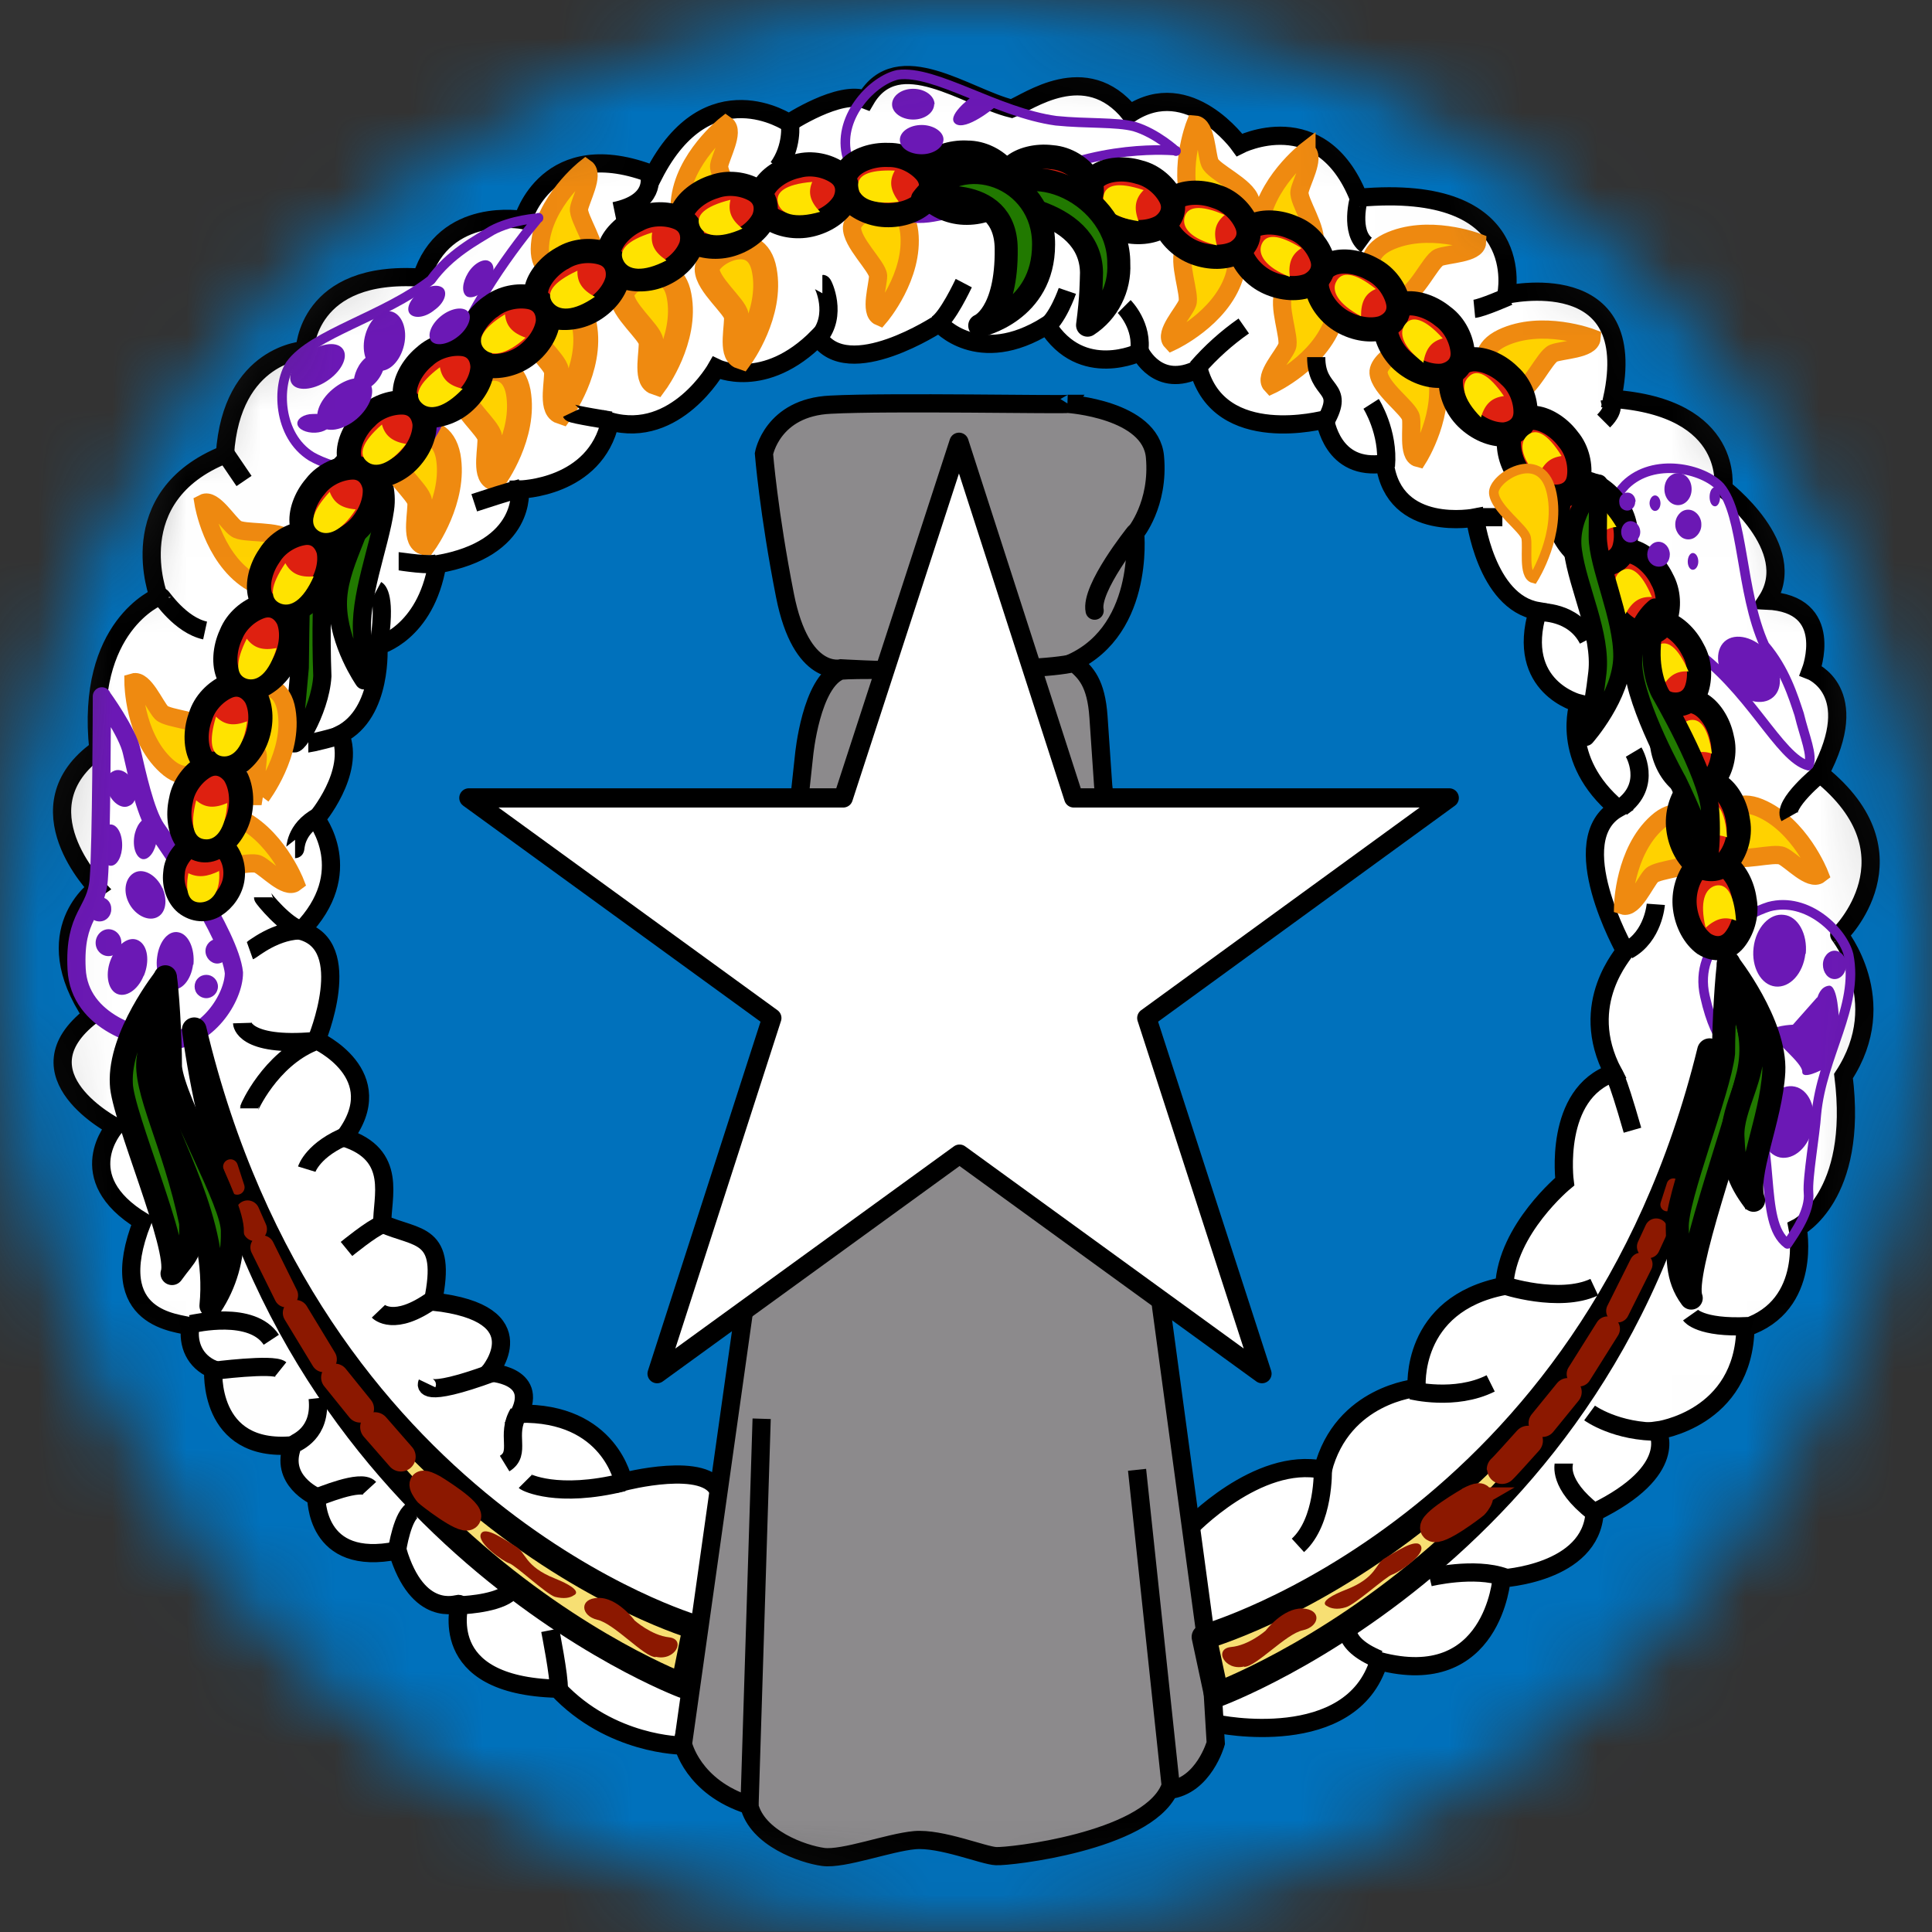 <svg width="26" height="26" viewBox="0 0 26 26" fill="none" xmlns="http://www.w3.org/2000/svg">
<rect x="0" y="0" width="26" height="26" fill="#333333" stroke="none"/>
<mask id="mask0_1_13841" style="mask-type:alpha" maskUnits="userSpaceOnUse" x="0" y="0" width="26" height="26">
<circle cx="13" cy="13" r="13" fill="#634848"/>
</mask>
<g mask="url(#mask0_1_13841)">
<g clip-path="url(#clip0_1_13841)">
<path fill-rule="evenodd" clip-rule="evenodd" d="M-13 0H38.997V25.996H-13V0Z" fill="#0071BC"/>
<path fill-rule="evenodd" clip-rule="evenodd" d="M16.004 20.566C16.004 20.566 16.922 19.596 17.802 19.78C18.064 18.763 19.065 18.679 19.065 18.679C19.065 18.679 18.966 17.552 20.244 17.306C20.281 16.541 21.057 15.902 21.057 15.902C21.057 15.902 20.9 14.717 21.712 14.439C21.214 13.496 21.88 12.815 21.869 12.794C21.859 12.773 21.031 11.3 21.77 10.88C20.983 10.22 21.246 9.465 21.246 9.465C21.246 9.465 20.386 9.251 20.695 8.223C19.993 8.103 19.851 6.965 19.851 6.965C19.851 6.965 18.761 7.18 18.636 6.237C17.917 6.352 17.839 5.645 17.828 5.645C17.823 5.645 16.413 6.027 16.13 4.963C15.585 5.241 15.344 4.738 15.344 4.738C15.344 4.738 14.558 5.126 14.091 4.376C13.159 4.958 12.64 4.35 12.64 4.35C12.64 4.35 11.413 5.162 11.01 4.534C10.286 5.267 9.642 4.953 9.642 4.953C9.642 4.953 9.097 5.917 8.211 5.671C8.012 6.572 6.995 6.588 6.995 6.588C6.995 6.588 7.1 7.385 5.884 7.594C5.727 8.527 5.092 8.69 5.092 8.69C5.092 8.69 5.155 9.596 4.579 9.885C4.788 10.398 4.254 11.022 4.254 11.022C4.254 11.022 4.82 11.74 4.049 12.526C4.794 12.72 4.259 13.999 4.259 13.999C4.259 13.999 5.276 14.46 4.631 15.309C5.365 15.54 5.134 16.127 5.145 16.468C5.617 16.677 6.025 16.572 5.826 17.516C7.262 17.673 6.581 18.47 6.581 18.47C6.581 18.47 7.252 18.496 6.99 19.025C8.211 18.999 8.389 19.942 8.389 19.942C8.389 19.942 9.526 19.644 9.678 20.084C9.825 20.524 9.18 23.491 9.18 23.491C9.18 23.491 8.221 23.491 7.503 22.726C5.831 22.684 6.204 21.583 6.177 21.583C6.151 21.583 5.622 21.782 5.349 20.865C4.228 21.096 4.264 20.152 4.254 20.142C4.243 20.136 3.751 19.916 3.939 19.45C2.786 19.555 2.87 18.428 2.87 18.428C2.619 18.323 2.524 18.087 2.561 17.851C2.414 17.799 1.387 17.783 1.916 16.436C0.941 15.844 1.549 15.162 1.549 15.162C1.549 15.162 0.197 14.466 1.235 13.664C0.47 12.526 1.308 11.95 1.308 11.95C1.308 11.95 0.234 10.86 1.324 10.084C1.146 8.422 2.136 8.029 2.136 8.029C2.136 8.029 1.612 6.682 3.027 6.116C3.116 4.754 4.102 4.712 4.102 4.712C4.102 4.712 4.128 3.627 5.674 3.737C5.978 2.767 7.037 2.961 7.037 2.961C7.037 2.961 7.362 1.787 8.798 2.353C9.532 0.922 10.617 1.656 10.617 1.656C10.617 1.656 11.303 1.205 11.649 1.342C12.084 0.597 13.012 1.315 13.614 1.462C13.835 1.378 14.61 0.791 15.208 1.53C16.004 1.006 16.68 1.95 16.68 1.95C16.68 1.95 17.776 1.389 18.284 2.662C20.606 2.453 20.271 3.967 20.271 3.967C20.271 3.967 22.095 3.548 21.696 5.367C23.358 5.482 23.19 6.572 23.19 6.572C23.19 6.572 24.238 7.369 23.777 8.082C24.71 8.124 24.369 9.025 24.369 9.025C24.369 9.025 25.082 9.298 24.49 10.409C25.858 11.504 24.752 12.584 24.752 12.579C24.736 12.568 25.48 13.459 24.809 14.481C25.014 16.106 24.191 16.52 24.191 16.52C24.191 16.52 24.401 17.568 23.489 17.867C23.468 19.099 22.304 19.251 22.304 19.251C22.304 19.251 22.619 19.785 21.46 20.351C21.413 21.179 20.208 21.242 20.208 21.242C20.208 21.242 20.093 22.762 18.557 22.353C18.19 23.569 16.392 23.208 16.356 23.192C16.319 23.176 16.01 20.582 16.01 20.571L16.004 20.566Z" fill="white" stroke="black" stroke-width="0.245"/>
<path fill-rule="evenodd" clip-rule="evenodd" d="M4.867 6.017C4.867 6.017 5.255 6.352 5.181 6.855C5.108 7.359 4.82 8.056 4.878 8.575C4.914 8.784 4.898 9.156 4.898 9.156C4.898 9.156 4.553 8.664 4.547 8.134C4.542 7.605 4.925 7.102 4.925 6.709C4.925 6.316 4.857 6.012 4.867 6.017V6.017ZM4.673 6.169C4.673 6.169 4.17 6.651 4.107 7.118C4.055 7.359 4.039 8.48 4.034 8.983L3.945 9.958C3.929 10.178 4.311 9.581 4.338 9.099C4.317 8.527 4.329 7.955 4.374 7.385C4.422 7.175 4.411 6.95 4.479 6.745L4.673 6.169V6.169Z" fill="#217900" stroke="black" stroke-width="0.245" stroke-linejoin="round"/>
<path fill-rule="evenodd" clip-rule="evenodd" d="M15.769 4.597C15.769 4.597 16.424 4.293 16.607 3.732C16.791 3.171 16.041 3.166 15.941 3.344C15.842 3.522 16.025 3.968 15.978 4.083C15.931 4.204 15.664 4.487 15.769 4.597Z" fill="#FFD200" stroke="#EF8A10" stroke-width="0.245"/>
<path fill-rule="evenodd" clip-rule="evenodd" d="M9.972 4.801C9.972 4.801 10.396 4.219 10.286 3.638C10.181 3.056 9.516 3.417 9.516 3.622C9.516 3.826 9.893 4.125 9.909 4.251C9.925 4.377 9.83 4.754 9.972 4.801ZM8.824 5.147C8.824 5.147 9.249 4.565 9.139 3.983C9.034 3.402 8.368 3.763 8.368 3.968C8.368 4.172 8.745 4.471 8.761 4.597C8.777 4.722 8.683 5.1 8.824 5.147ZM7.55 5.54C7.55 5.54 7.975 4.958 7.865 4.377C7.76 3.795 7.095 4.156 7.095 4.361C7.095 4.565 7.472 4.864 7.488 4.99C7.503 5.116 7.409 5.493 7.55 5.54ZM6.659 6.431C6.659 6.431 7.079 5.855 6.974 5.273C6.859 4.691 6.198 5.053 6.198 5.257C6.198 5.461 6.576 5.76 6.591 5.886C6.607 6.012 6.513 6.389 6.654 6.436L6.659 6.431ZM5.716 7.301C5.716 7.301 6.135 6.719 6.031 6.138C5.915 5.556 5.255 5.917 5.255 6.122C5.255 6.326 5.632 6.625 5.648 6.751C5.664 6.877 5.569 7.254 5.711 7.301H5.716Z" fill="#FFD200" stroke="#EF8A10" stroke-width="0.335"/>
<path fill-rule="evenodd" clip-rule="evenodd" d="M7.881 2.264C7.881 2.264 7.315 2.71 7.267 3.297C7.215 3.889 7.949 3.716 8.001 3.522C8.054 3.323 7.776 2.935 7.792 2.809C7.813 2.684 8.001 2.348 7.881 2.264ZM9.767 1.682C9.767 1.682 9.201 2.128 9.149 2.715C9.097 3.307 9.83 3.134 9.888 2.94C9.94 2.741 9.663 2.353 9.678 2.228C9.699 2.102 9.888 1.766 9.767 1.682V1.682ZM2.739 6.772C2.739 6.772 2.854 7.484 3.347 7.809C3.84 8.134 4.044 7.416 3.897 7.27C3.751 7.123 3.274 7.191 3.174 7.112C3.069 7.039 2.87 6.703 2.739 6.772ZM1.796 9.183C1.796 9.183 1.801 9.906 2.236 10.304C2.671 10.708 2.985 10.026 2.865 9.859C2.744 9.691 2.262 9.68 2.173 9.591C2.084 9.497 1.937 9.141 1.796 9.183ZM3.971 11.877C3.971 11.877 3.709 11.206 3.164 10.986C2.619 10.76 2.561 11.51 2.734 11.614C2.902 11.73 3.363 11.578 3.473 11.63C3.588 11.683 3.85 11.971 3.971 11.877V11.877ZM3.515 10.713C3.515 10.713 3.955 10.136 3.855 9.56C3.756 8.973 3.09 9.324 3.085 9.528C3.085 9.733 3.452 10.037 3.468 10.163C3.478 10.288 3.379 10.666 3.52 10.713H3.515ZM17.11 5.178C17.11 5.178 17.76 4.874 17.949 4.314C18.138 3.753 17.383 3.747 17.283 3.926C17.184 4.104 17.367 4.549 17.32 4.665C17.273 4.785 17.006 5.068 17.11 5.178V5.178ZM19.086 6.164C19.086 6.164 19.469 5.556 19.322 4.979C19.175 4.408 18.536 4.811 18.552 5.016C18.567 5.225 18.96 5.493 18.987 5.619C19.013 5.744 18.939 6.127 19.086 6.164V6.164ZM24.485 11.766C24.485 11.766 24.223 11.096 23.677 10.87C23.127 10.645 23.075 11.394 23.242 11.51C23.415 11.614 23.871 11.462 23.987 11.52C24.102 11.572 24.364 11.861 24.485 11.766V11.766ZM21.843 12.186C21.843 12.186 21.859 11.462 22.299 11.069C22.739 10.671 23.043 11.358 22.923 11.52C22.797 11.683 22.315 11.693 22.226 11.782C22.137 11.877 21.985 12.233 21.843 12.186V12.186ZM21.419 4.549C21.419 4.549 20.748 4.293 20.213 4.549C19.678 4.806 20.203 5.357 20.402 5.299C20.601 5.246 20.784 4.806 20.905 4.754C21.02 4.707 21.408 4.701 21.419 4.549V4.549ZM19.878 3.26C19.878 3.26 19.207 3.003 18.672 3.26C18.143 3.522 18.662 4.067 18.861 4.01C19.06 3.957 19.249 3.517 19.364 3.464C19.479 3.417 19.872 3.412 19.878 3.26ZM17.582 2.028C17.582 2.028 17.011 2.469 16.953 3.061C16.901 3.648 17.634 3.485 17.687 3.292C17.744 3.092 17.467 2.705 17.488 2.579C17.509 2.453 17.703 2.118 17.582 2.034V2.028ZM16.083 1.677C16.083 1.677 15.821 2.348 16.078 2.883C16.335 3.417 16.88 2.893 16.827 2.699C16.775 2.505 16.329 2.311 16.282 2.191C16.235 2.076 16.23 1.688 16.083 1.677V1.677ZM11.838 4.261C11.838 4.261 12.304 3.716 12.236 3.124C12.168 2.537 11.481 2.851 11.466 3.056C11.455 3.26 11.806 3.58 11.817 3.711C11.817 3.837 11.701 4.203 11.838 4.261Z" fill="#FFD200" stroke="#EF8A10" stroke-width="0.245"/>
<path fill-rule="evenodd" clip-rule="evenodd" d="M14.369 5.435C14.369 5.435 15.486 5.508 15.543 6.148C15.601 6.787 15.276 7.175 15.276 7.175C15.276 7.175 15.417 8.559 14.322 8.962C13.153 9.104 11.319 8.994 11.319 8.994C11.319 8.994 10.784 9.13 10.564 8.014C10.344 6.897 10.281 6.106 10.281 6.106C10.281 6.106 10.391 5.482 11.177 5.446C11.963 5.404 14.364 5.451 14.374 5.435H14.369Z" fill="#8C8A8C" stroke="black" stroke-width="0.245"/>
<path d="M15.271 7.17C15.271 7.17 14.668 7.919 14.731 8.218" stroke="black" stroke-width="0.245" stroke-linecap="round"/>
<path fill-rule="evenodd" clip-rule="evenodd" d="M14.463 8.926C14.61 9.051 14.752 9.188 14.783 9.649L14.846 10.571L15.627 17.595L16.314 22.673L16.361 23.459C16.361 23.459 16.198 24.036 15.732 24.088C15.402 24.785 13.583 24.99 13.405 24.979C13.242 24.974 12.661 24.733 12.309 24.764C11.958 24.796 11.35 25.026 11.078 24.99C10.805 24.953 10.187 24.738 10.082 24.293C9.317 24.052 9.191 23.47 9.191 23.47L10.019 17.595L10.821 10.163C10.821 10.163 10.915 9.172 11.314 9.025C11.728 8.989 13.866 9.067 14.463 8.92V8.926Z" fill="#8C8A8C" stroke="black" stroke-width="0.245"/>
<path d="M10.25 19.093L10.087 24.288M15.302 19.78L15.758 24.062" stroke="black" stroke-width="0.245"/>
<path d="M1.953 16.389L1.932 16.452M23.536 16.206L23.552 16.258" stroke="black" stroke-width="0.129"/>
<path d="M1.371 9.376C1.371 9.376 1.717 9.848 1.775 10.121C1.838 10.393 1.953 10.928 2.1 11.148C2.252 11.363 3.096 12.584 3.148 13.092C3.148 13.422 2.792 13.994 2.257 14.004C1.927 13.994 1.067 13.774 1.031 13.04C0.994 12.306 1.293 12.285 1.329 11.834C1.366 11.389 1.371 9.387 1.371 9.371V9.376Z" stroke="#6B18B5" stroke-width="0.245" stroke-linejoin="round"/>
<path d="M7.247 2.935C7.247 2.935 6.89 2.956 6.618 3.103C6.408 3.234 6.052 3.417 5.8 3.768C5.166 4.261 4.207 4.492 3.908 4.906C3.724 5.183 3.735 5.86 4.191 6.143C4.479 6.31 5.328 6.567 5.737 5.959C6.156 5.346 5.905 5.173 6.104 4.775C6.445 3.857 7.241 2.94 7.247 2.93V2.935ZM15.826 2.034C15.826 2.034 15.564 1.792 15.265 1.703C15.024 1.64 14.626 1.667 14.212 1.625C13.41 1.515 12.587 0.938 12.084 1.006C11.759 1.074 11.282 1.551 11.392 2.07C11.471 2.395 11.832 3.05 12.561 2.919C13.284 2.794 13.279 2.631 13.709 2.5C14.752 1.913 15.816 2.028 15.826 2.028V2.034ZM24.338 10.304C24.401 10.168 24.285 9.916 24.212 9.612C24.133 9.376 24.023 9.01 23.746 8.685C23.415 7.951 23.473 6.939 23.148 6.551C22.918 6.305 22.257 6.153 21.875 6.525C21.644 6.766 21.193 7.526 21.686 8.077C22.178 8.622 22.393 8.417 22.734 8.706C23.546 9.251 23.939 10.204 24.338 10.304V10.304ZM24.055 16.74C24.16 16.583 24.364 16.295 24.338 16.048C24.322 15.849 24.427 15.262 24.443 15C24.516 14.204 25.019 13.548 24.878 12.851C24.799 12.532 24.322 12.065 23.808 12.201C23.489 12.301 22.781 12.689 22.944 13.407C23.106 14.13 23.337 14.114 23.494 14.539C23.934 15.409 23.651 16.441 24.055 16.74Z" stroke="#6B18B5" stroke-width="0.129" stroke-linejoin="round"/>
<path d="M18.148 21.845C18.148 21.845 18.012 22.107 18.557 22.332M19.238 21.227C19.238 21.227 19.841 21.08 20.25 21.227M21.046 19.696C21.046 19.707 20.962 19.969 21.445 20.346M21.392 19.015C21.392 19.015 21.749 19.277 22.346 19.267M17.802 19.78C17.802 19.78 17.823 20.472 17.467 20.797M18.997 18.711C18.997 18.711 19.579 18.858 20.061 18.617M22.75 17.699C22.75 17.699 22.876 17.878 23.526 17.846M20.224 17.291C20.239 17.301 20.983 17.542 21.455 17.322M21.707 14.439C21.707 14.439 21.738 14.403 21.969 15.21M22.283 12.17C22.283 12.17 22.252 12.6 21.906 12.788M24.49 10.414C24.49 10.414 23.987 10.823 24.081 10.991M21.985 10.121C21.985 10.121 22.247 10.561 21.822 10.865M20.721 8.239C20.721 8.239 21.172 8.218 21.371 8.606M19.872 6.96H20.218M21.665 5.388C21.665 5.404 21.759 5.488 21.581 5.666M18.452 5.435C18.452 5.435 18.693 5.812 18.651 6.274M19.841 4.156C19.946 4.146 20.302 3.989 20.302 3.989M18.295 2.657C18.284 2.657 18.159 3.129 18.389 3.297M17.713 4.806C17.713 5.309 18.111 5.184 17.839 5.666M16.738 4.387C16.506 4.549 16.295 4.739 16.109 4.953M15.129 4.125C15.129 4.125 15.391 4.387 15.328 4.743M14.364 3.915C14.364 3.915 14.228 4.314 14.05 4.418M12.97 3.81C12.959 3.831 12.75 4.282 12.603 4.366M11.067 3.821C11.078 3.821 11.277 4.24 11.015 4.544M10.627 1.656C10.637 1.667 10.669 1.981 10.47 2.254M8.74 2.369C8.74 2.38 8.829 2.725 8.269 2.841M7.687 5.556C7.697 5.577 8.221 5.66 8.221 5.66M6.382 6.766C6.592 6.697 6.803 6.63 7.016 6.567M5.365 7.553C5.386 7.553 5.805 7.626 5.91 7.573M5.071 7.94C5.071 7.94 5.208 8.014 5.092 8.716M3.027 6.095L3.284 6.473M2.173 8.035C2.173 8.024 2.425 8.412 2.76 8.485M4.149 10.005C4.159 10.005 4.558 9.916 4.621 9.874M3.971 11.426C3.981 11.426 3.96 11.164 4.285 10.986M3.541 12.076C3.541 12.086 3.845 12.463 4.055 12.516M3.363 12.794C3.394 12.783 3.719 12.5 4.097 12.521M3.258 13.768C3.258 13.768 3.268 14.094 4.233 14.01M3.352 14.916C3.352 14.906 3.635 14.266 4.212 14.025M4.128 15.734C4.128 15.734 4.212 15.461 4.694 15.273M4.663 16.808C4.663 16.808 5.009 16.525 5.134 16.483M5.092 17.647C5.092 17.647 5.302 17.867 5.826 17.49M2.566 17.82C2.629 17.809 3.389 17.631 3.651 18.03M2.865 18.449C2.865 18.449 3.672 18.344 3.777 18.428M5.748 18.617C5.748 18.617 5.643 18.837 6.639 18.47M6.979 19.015C6.801 19.314 7.021 19.555 6.791 19.696M3.96 19.434C3.987 19.408 4.327 19.293 4.275 18.816M4.259 20.152C4.301 20.142 4.857 19.901 4.972 20.026M5.344 20.86C5.344 20.86 5.417 20.367 5.575 20.315M6.177 21.604C6.177 21.604 6.639 21.593 6.838 21.447M7.068 19.937C7.079 19.948 7.498 20.168 8.389 19.948M7.404 21.939C7.404 21.939 7.53 22.574 7.519 22.726" stroke="black" stroke-width="0.245"/>
<path fill-rule="evenodd" clip-rule="evenodd" d="M23.479 12.116C23.454 11.917 23.352 11.727 23.223 11.641C23.074 11.549 22.919 11.568 22.816 11.692C22.714 11.816 22.65 12.017 22.675 12.217C22.701 12.426 22.803 12.606 22.933 12.702C23.082 12.795 23.237 12.775 23.34 12.651C23.442 12.527 23.515 12.325 23.481 12.126L23.479 12.116Z" fill="#DE2010" stroke="black" stroke-width="0.325"/>
<path fill-rule="evenodd" clip-rule="evenodd" d="M23.39 11.052C23.365 10.853 23.263 10.663 23.134 10.577C22.985 10.485 22.83 10.504 22.727 10.628C22.625 10.753 22.561 10.953 22.586 11.153C22.612 11.363 22.713 11.542 22.843 11.638C22.993 11.731 23.148 11.711 23.25 11.587C23.353 11.463 23.426 11.261 23.392 11.062L23.39 11.052Z" fill="#DE2010" stroke="black" stroke-width="0.325"/>
<path fill-rule="evenodd" clip-rule="evenodd" d="M23.171 9.921C23.129 9.724 23.01 9.544 22.874 9.471C22.717 9.391 22.565 9.424 22.473 9.557C22.382 9.69 22.337 9.895 22.379 10.092C22.424 10.299 22.54 10.469 22.678 10.552C22.835 10.632 22.988 10.599 23.079 10.466C23.17 10.333 23.225 10.126 23.173 9.931L23.171 9.921Z" fill="#DE2010" stroke="black" stroke-width="0.325"/>
<path fill-rule="evenodd" clip-rule="evenodd" d="M22.779 8.736C22.688 8.557 22.527 8.413 22.377 8.376C22.205 8.339 22.066 8.41 22.012 8.562C21.957 8.713 21.966 8.924 22.057 9.103C22.152 9.291 22.309 9.426 22.463 9.472C22.635 9.509 22.774 9.438 22.829 9.286C22.883 9.134 22.884 8.92 22.784 8.745L22.779 8.736Z" fill="#DE2010" stroke="black" stroke-width="0.325"/>
<path fill-rule="evenodd" clip-rule="evenodd" d="M22.36 7.782C22.269 7.603 22.108 7.459 21.958 7.422C21.786 7.385 21.647 7.456 21.592 7.608C21.538 7.76 21.546 7.97 21.637 8.149C21.733 8.338 21.889 8.473 22.044 8.518C22.216 8.555 22.355 8.484 22.41 8.332C22.464 8.181 22.464 7.966 22.364 7.791L22.36 7.782Z" fill="#DE2010" stroke="black" stroke-width="0.325"/>
<path fill-rule="evenodd" clip-rule="evenodd" d="M21.765 6.826C21.659 6.655 21.487 6.525 21.334 6.502C21.16 6.48 21.027 6.562 20.985 6.718C20.944 6.873 20.97 7.082 21.076 7.253C21.188 7.433 21.355 7.554 21.512 7.586C21.687 7.609 21.82 7.526 21.861 7.37C21.902 7.215 21.885 7.001 21.77 6.835L21.765 6.826Z" fill="#DE2010" stroke="black" stroke-width="0.325"/>
<path fill-rule="evenodd" clip-rule="evenodd" d="M21.099 5.903C20.977 5.743 20.793 5.63 20.638 5.622C20.463 5.616 20.338 5.711 20.312 5.87C20.286 6.029 20.332 6.235 20.454 6.395C20.583 6.563 20.761 6.667 20.921 6.684C21.097 6.689 21.221 6.594 21.247 6.435C21.273 6.276 21.235 6.065 21.105 5.911L21.099 5.903Z" fill="#DE2010" stroke="black" stroke-width="0.325"/>
<path fill-rule="evenodd" clip-rule="evenodd" d="M20.307 5.048C20.163 4.907 19.964 4.823 19.81 4.836C19.636 4.857 19.526 4.968 19.524 5.13C19.521 5.291 19.596 5.487 19.74 5.628C19.891 5.775 20.083 5.853 20.244 5.847C20.419 5.826 20.528 5.714 20.53 5.553C20.533 5.392 20.465 5.189 20.314 5.055L20.307 5.048Z" fill="#DE2010" stroke="black" stroke-width="0.325"/>
<path fill-rule="evenodd" clip-rule="evenodd" d="M19.413 4.253C19.257 4.126 19.052 4.06 18.9 4.088C18.728 4.124 18.629 4.245 18.641 4.406C18.654 4.567 18.747 4.756 18.903 4.882C19.067 5.015 19.265 5.075 19.424 5.054C19.596 5.017 19.695 4.896 19.683 4.735C19.671 4.575 19.584 4.378 19.421 4.259L19.413 4.253Z" fill="#DE2010" stroke="black" stroke-width="0.325"/>
<path fill-rule="evenodd" clip-rule="evenodd" d="M18.465 3.622C18.29 3.523 18.077 3.492 17.931 3.545C17.768 3.609 17.691 3.745 17.73 3.902C17.768 4.058 17.891 4.229 18.067 4.328C18.25 4.432 18.455 4.458 18.609 4.41C18.773 4.346 18.85 4.21 18.811 4.053C18.773 3.897 18.654 3.718 18.474 3.627L18.465 3.622Z" fill="#DE2010" stroke="black" stroke-width="0.325"/>
<path fill-rule="evenodd" clip-rule="evenodd" d="M17.405 3.065C17.221 2.982 17.006 2.971 16.866 3.036C16.709 3.115 16.645 3.258 16.698 3.41C16.75 3.562 16.888 3.721 17.072 3.804C17.264 3.891 17.471 3.898 17.62 3.837C17.777 3.758 17.841 3.615 17.788 3.463C17.736 3.311 17.602 3.143 17.414 3.069L17.405 3.065Z" fill="#DE2010" stroke="black" stroke-width="0.325"/>
<path fill-rule="evenodd" clip-rule="evenodd" d="M16.368 2.644C16.179 2.574 15.964 2.577 15.828 2.651C15.677 2.741 15.623 2.887 15.685 3.036C15.748 3.184 15.897 3.333 16.085 3.403C16.283 3.477 16.49 3.471 16.634 3.4C16.786 3.31 16.84 3.164 16.777 3.015C16.715 2.867 16.569 2.709 16.377 2.647L16.368 2.644Z" fill="#DE2010" stroke="black" stroke-width="0.325"/>
<path fill-rule="evenodd" clip-rule="evenodd" d="M15.314 2.312C15.121 2.256 14.906 2.276 14.777 2.36C14.633 2.461 14.589 2.611 14.663 2.755C14.737 2.898 14.897 3.035 15.09 3.091C15.293 3.149 15.498 3.127 15.637 3.045C15.781 2.944 15.825 2.794 15.751 2.651C15.677 2.508 15.52 2.361 15.324 2.315L15.314 2.312Z" fill="#DE2010" stroke="black" stroke-width="0.325"/>
<path fill-rule="evenodd" clip-rule="evenodd" d="M14.15 2.115C13.95 2.09 13.741 2.142 13.626 2.246C13.499 2.368 13.48 2.523 13.575 2.653C13.67 2.783 13.849 2.894 14.048 2.919C14.258 2.946 14.457 2.892 14.582 2.79C14.709 2.668 14.728 2.513 14.633 2.383C14.538 2.253 14.361 2.132 14.16 2.116L14.15 2.115Z" fill="#DE2010" stroke="black" stroke-width="0.325"/>
<path fill-rule="evenodd" clip-rule="evenodd" d="M13.004 2.053C12.803 2.045 12.599 2.115 12.494 2.228C12.377 2.36 12.371 2.517 12.477 2.638C12.583 2.76 12.771 2.855 12.972 2.863C13.183 2.872 13.377 2.801 13.492 2.689C13.608 2.556 13.614 2.4 13.508 2.279C13.403 2.157 13.216 2.052 13.014 2.054L13.004 2.053Z" fill="#DE2010" stroke="black" stroke-width="0.325"/>
<path fill-rule="evenodd" clip-rule="evenodd" d="M11.951 2.085C11.749 2.077 11.545 2.147 11.44 2.26C11.324 2.392 11.318 2.548 11.424 2.67C11.53 2.791 11.717 2.887 11.918 2.895C12.129 2.903 12.323 2.833 12.439 2.72C12.555 2.588 12.561 2.432 12.455 2.31C12.349 2.189 12.162 2.083 11.961 2.085L11.951 2.085Z" fill="#DE2010" stroke="black" stroke-width="0.325"/>
<path fill-rule="evenodd" clip-rule="evenodd" d="M10.723 2.236C10.527 2.281 10.348 2.402 10.276 2.539C10.199 2.697 10.234 2.849 10.368 2.939C10.502 3.028 10.708 3.071 10.904 3.026C11.11 2.979 11.279 2.861 11.36 2.722C11.438 2.564 11.403 2.411 11.269 2.322C11.135 2.232 10.927 2.18 10.733 2.234L10.723 2.236Z" fill="#DE2010" stroke="black" stroke-width="0.325"/>
<path fill-rule="evenodd" clip-rule="evenodd" d="M9.601 2.515C9.41 2.576 9.241 2.711 9.181 2.853C9.117 3.017 9.164 3.166 9.305 3.244C9.446 3.322 9.655 3.348 9.847 3.287C10.048 3.223 10.207 3.091 10.277 2.946C10.341 2.782 10.293 2.633 10.152 2.555C10.012 2.477 9.8 2.442 9.611 2.512L9.601 2.515Z" fill="#DE2010" stroke="black" stroke-width="0.325"/>
<path fill-rule="evenodd" clip-rule="evenodd" d="M8.58 2.957C8.397 3.04 8.246 3.194 8.203 3.343C8.159 3.513 8.223 3.655 8.373 3.716C8.522 3.777 8.732 3.778 8.915 3.694C9.108 3.607 9.249 3.457 9.302 3.304C9.346 3.134 9.281 2.992 9.132 2.931C8.983 2.87 8.768 2.86 8.589 2.952L8.58 2.957Z" fill="#DE2010" stroke="black" stroke-width="0.325"/>
<path fill-rule="evenodd" clip-rule="evenodd" d="M7.56 3.478C7.385 3.577 7.248 3.744 7.218 3.895C7.188 4.069 7.265 4.205 7.419 4.253C7.572 4.301 7.782 4.284 7.958 4.185C8.142 4.081 8.27 3.92 8.309 3.763C8.339 3.59 8.262 3.454 8.108 3.406C7.954 3.358 7.74 3.366 7.569 3.474L7.56 3.478Z" fill="#DE2010" stroke="black" stroke-width="0.325"/>
<path fill-rule="evenodd" clip-rule="evenodd" d="M6.597 4.131C6.434 4.249 6.316 4.429 6.302 4.583C6.291 4.759 6.382 4.886 6.541 4.917C6.699 4.947 6.905 4.908 7.069 4.791C7.241 4.668 7.351 4.493 7.373 4.333C7.383 4.158 7.292 4.031 7.134 4C6.976 3.969 6.764 4.001 6.606 4.126L6.597 4.131Z" fill="#DE2010" stroke="black" stroke-width="0.325"/>
<path fill-rule="evenodd" clip-rule="evenodd" d="M5.703 4.806C5.55 4.937 5.448 5.127 5.447 5.281C5.452 5.457 5.553 5.576 5.713 5.594C5.873 5.611 6.076 5.554 6.229 5.423C6.39 5.286 6.485 5.103 6.493 4.942C6.489 4.766 6.387 4.647 6.227 4.63C6.067 4.612 5.858 4.662 5.711 4.8L5.703 4.806Z" fill="#DE2010" stroke="black" stroke-width="0.325"/>
<path fill-rule="evenodd" clip-rule="evenodd" d="M4.916 5.631C4.773 5.772 4.684 5.969 4.695 6.123C4.712 6.298 4.821 6.41 4.983 6.415C5.144 6.421 5.341 6.35 5.485 6.209C5.635 6.061 5.717 5.871 5.714 5.71C5.697 5.535 5.587 5.423 5.426 5.417C5.265 5.411 5.06 5.476 4.924 5.624L4.916 5.631Z" fill="#DE2010" stroke="black" stroke-width="0.325"/>
<path fill-rule="evenodd" clip-rule="evenodd" d="M4.241 6.548C4.11 6.7 4.038 6.904 4.061 7.057C4.093 7.23 4.211 7.331 4.372 7.324C4.533 7.316 4.724 7.228 4.856 7.076C4.993 6.915 5.058 6.719 5.042 6.559C5.01 6.386 4.892 6.284 4.731 6.292C4.57 6.3 4.371 6.381 4.247 6.54L4.241 6.548Z" fill="#DE2010" stroke="black" stroke-width="0.325"/>
<path fill-rule="evenodd" clip-rule="evenodd" d="M3.623 7.482C3.509 7.647 3.459 7.857 3.499 8.007C3.549 8.175 3.677 8.264 3.837 8.239C3.996 8.214 4.177 8.107 4.291 7.941C4.41 7.767 4.454 7.565 4.421 7.408C4.371 7.239 4.242 7.15 4.083 7.175C3.923 7.2 3.735 7.302 3.629 7.473L3.623 7.482Z" fill="#DE2010" stroke="black" stroke-width="0.325"/>
<path fill-rule="evenodd" clip-rule="evenodd" d="M3.106 8.545C3.022 8.728 3.009 8.943 3.073 9.084C3.151 9.241 3.293 9.306 3.446 9.255C3.599 9.203 3.758 9.066 3.842 8.883C3.93 8.691 3.939 8.484 3.879 8.335C3.801 8.177 3.659 8.112 3.506 8.164C3.353 8.216 3.185 8.349 3.11 8.536L3.106 8.545Z" fill="#DE2010" stroke="black" stroke-width="0.325"/>
<path fill-rule="evenodd" clip-rule="evenodd" d="M2.692 9.657C2.625 9.846 2.632 10.062 2.709 10.196C2.801 10.346 2.948 10.398 3.096 10.332C3.243 10.267 3.39 10.116 3.457 9.926C3.527 9.727 3.517 9.521 3.443 9.378C3.351 9.228 3.204 9.176 3.056 9.241C2.909 9.306 2.753 9.454 2.696 9.647L2.692 9.657Z" fill="#DE2010" stroke="black" stroke-width="0.325"/>
<path fill-rule="evenodd" clip-rule="evenodd" d="M2.341 11.753C2.323 11.914 2.382 12.08 2.489 12.169C2.615 12.268 2.771 12.279 2.898 12.2C3.025 12.12 3.13 11.974 3.148 11.813C3.168 11.645 3.108 11.486 3.001 11.389C2.876 11.291 2.72 11.279 2.593 11.359C2.466 11.438 2.351 11.584 2.342 11.745L2.341 11.753Z" fill="#DE2010" stroke="black" stroke-width="0.291"/>
<path fill-rule="evenodd" clip-rule="evenodd" d="M2.434 10.775C2.389 10.971 2.421 11.185 2.513 11.309C2.621 11.447 2.774 11.482 2.912 11.4C3.051 11.318 3.179 11.151 3.224 10.955C3.271 10.749 3.237 10.545 3.148 10.411C3.039 10.273 2.887 10.238 2.748 10.32C2.609 10.402 2.471 10.567 2.436 10.765L2.434 10.775Z" fill="#DE2010" stroke="black" stroke-width="0.325"/>
<path fill-rule="evenodd" clip-rule="evenodd" d="M22.64 10.273C22.765 10.131 22.886 10.089 23.038 10.142C22.986 9.775 22.87 9.654 22.724 9.696C22.587 9.738 22.524 9.927 22.634 10.273H22.64ZM22.834 11.373C22.975 11.242 23.096 11.216 23.242 11.268C23.216 10.902 23.111 10.77 22.97 10.807C22.823 10.839 22.75 11.017 22.834 11.368V11.373ZM22.362 9.261C22.456 9.093 22.561 9.025 22.724 9.036C22.577 8.7 22.435 8.606 22.309 8.684C22.184 8.763 22.168 8.962 22.362 9.261ZM21.875 8.265C21.964 8.092 22.074 8.024 22.231 8.035C22.089 7.694 21.943 7.605 21.817 7.683C21.696 7.762 21.681 7.961 21.875 8.26V8.265ZM20.701 6.42C20.763 6.242 20.858 6.158 21.015 6.137C20.821 5.823 20.664 5.76 20.554 5.86C20.444 5.959 20.459 6.153 20.701 6.42ZM19.93 5.618C19.983 5.435 20.077 5.351 20.239 5.33C20.03 5.026 19.872 4.963 19.768 5.068C19.657 5.168 19.678 5.362 19.93 5.618ZM18.316 4.256C18.316 4.067 18.368 3.952 18.515 3.889C18.227 3.658 18.054 3.653 17.986 3.784C17.912 3.91 18.001 4.088 18.316 4.256V4.256ZM19.154 4.885C19.186 4.696 19.259 4.596 19.416 4.554C19.17 4.282 19.002 4.245 18.913 4.361C18.819 4.476 18.871 4.665 19.16 4.885H19.154ZM17.357 3.726C17.336 3.538 17.383 3.422 17.514 3.339C17.199 3.145 17.037 3.15 16.979 3.286C16.922 3.422 17.026 3.595 17.357 3.726ZM16.377 3.302C16.324 3.118 16.356 2.998 16.481 2.893C16.141 2.746 15.978 2.783 15.941 2.924C15.905 3.066 16.031 3.218 16.377 3.302V3.302ZM15.323 2.977C15.255 2.799 15.276 2.673 15.391 2.558C15.04 2.442 14.878 2.489 14.851 2.636C14.83 2.783 14.967 2.924 15.323 2.977ZM14.285 2.778C14.207 2.605 14.217 2.479 14.322 2.358C13.966 2.264 13.808 2.322 13.793 2.468C13.777 2.615 13.924 2.746 14.285 2.772V2.778ZM13.185 2.694C13.09 2.526 13.085 2.4 13.185 2.275C12.818 2.217 12.661 2.29 12.661 2.437C12.666 2.584 12.828 2.699 13.185 2.694ZM11.036 2.851C10.905 2.715 10.868 2.594 10.931 2.448C10.564 2.479 10.433 2.589 10.47 2.731C10.507 2.877 10.69 2.951 11.036 2.851V2.851ZM12.095 2.715C11.979 2.558 11.963 2.437 12.042 2.296C11.675 2.28 11.528 2.369 11.55 2.516C11.565 2.662 11.738 2.762 12.095 2.715ZM9.998 3.082C9.841 2.961 9.794 2.846 9.83 2.689C9.474 2.778 9.359 2.904 9.416 3.04C9.474 3.176 9.668 3.223 9.993 3.076L9.998 3.082ZM8.006 3.994C7.839 3.905 7.765 3.8 7.771 3.643C7.435 3.8 7.351 3.941 7.43 4.062C7.514 4.188 7.713 4.198 8.006 3.994ZM8.966 3.501C8.808 3.396 8.751 3.286 8.777 3.129C8.426 3.239 8.321 3.375 8.389 3.506C8.452 3.637 8.651 3.669 8.966 3.506V3.501ZM6.224 5.231C6.041 5.189 5.947 5.1 5.92 4.942C5.627 5.162 5.569 5.325 5.674 5.424C5.779 5.529 5.978 5.493 6.224 5.236V5.231ZM7.074 4.544C6.895 4.481 6.811 4.387 6.796 4.23C6.481 4.423 6.418 4.581 6.513 4.691C6.612 4.801 6.806 4.785 7.074 4.544ZM5.465 5.975C5.281 5.943 5.181 5.865 5.14 5.713C4.862 5.954 4.825 6.122 4.94 6.211C5.05 6.305 5.244 6.258 5.465 5.975ZM4.788 6.855C4.6 6.84 4.495 6.771 4.437 6.619C4.186 6.892 4.165 7.06 4.285 7.144C4.406 7.222 4.594 7.154 4.788 6.855V6.855ZM4.222 7.757C4.034 7.773 3.918 7.72 3.84 7.579C3.63 7.888 3.63 8.056 3.766 8.118C3.903 8.181 4.076 8.087 4.222 7.757ZM3.724 8.721C3.536 8.758 3.415 8.721 3.321 8.595C3.158 8.92 3.179 9.088 3.321 9.135C3.462 9.177 3.62 9.062 3.724 8.716V8.721ZM3.326 9.707C3.148 9.775 3.022 9.759 2.907 9.644C2.802 9.995 2.849 10.157 2.991 10.178C3.137 10.199 3.279 10.058 3.326 9.707ZM3.059 10.807C2.886 10.88 2.76 10.875 2.64 10.77C2.55 11.127 2.613 11.284 2.76 11.295C2.907 11.31 3.038 11.158 3.059 10.802V10.807ZM2.954 11.719C2.786 11.803 2.661 11.813 2.535 11.751C2.482 12.039 2.561 12.154 2.708 12.144C2.854 12.133 2.97 12.002 2.949 11.719H2.954ZM21.439 7.369C21.502 7.191 21.597 7.107 21.754 7.091C21.565 6.777 21.408 6.709 21.298 6.803C21.188 6.902 21.204 7.096 21.439 7.369ZM22.954 12.484C23.096 12.358 23.216 12.327 23.363 12.39C23.337 12.023 23.232 11.887 23.09 11.918C22.944 11.955 22.87 12.138 22.954 12.484V12.484Z" fill="#FFE300"/>
<path fill-rule="evenodd" clip-rule="evenodd" d="M21.513 6.499C21.508 6.499 21.094 6.908 21.167 7.411C21.235 7.914 21.555 8.533 21.497 9.051C21.439 9.575 21.34 9.916 21.34 9.916C21.34 9.916 21.827 9.366 21.833 8.836C21.838 8.312 21.502 7.61 21.502 7.222C21.502 6.834 21.518 6.488 21.513 6.494V6.499ZM22.273 8.176C22.273 8.176 21.948 8.417 21.979 8.962C22.011 9.507 22.577 10.514 22.577 10.514C22.577 10.514 22.991 11.363 22.975 11.583C22.965 11.803 23.054 11.373 23.012 10.886C22.97 10.404 22.346 9.334 22.346 9.334C22.346 9.334 22.215 9.114 22.226 8.753C22.241 8.386 22.278 8.181 22.273 8.176Z" fill="#217900" stroke="black" stroke-width="0.245" stroke-linejoin="round"/>
<path fill-rule="evenodd" clip-rule="evenodd" d="M12.577 1.405C12.577 1.289 12.446 1.195 12.289 1.195C12.131 1.195 12.005 1.289 12.005 1.405C12.005 1.515 12.131 1.609 12.289 1.609C12.446 1.609 12.572 1.515 12.572 1.399L12.577 1.405ZM12.697 1.876C12.697 1.772 12.561 1.682 12.404 1.682C12.241 1.682 12.11 1.772 12.11 1.882C12.11 1.992 12.241 2.076 12.404 2.076C12.561 2.076 12.697 1.986 12.697 1.876ZM13.059 1.316C13.059 1.316 12.723 1.567 12.86 1.667C13.001 1.766 13.384 1.447 13.384 1.447L13.059 1.316ZM22.896 7.06C22.897 7.026 22.889 6.993 22.873 6.962C22.858 6.932 22.835 6.906 22.807 6.887C22.781 6.869 22.75 6.859 22.718 6.859C22.686 6.859 22.655 6.869 22.629 6.887C22.602 6.907 22.581 6.933 22.566 6.963C22.552 6.993 22.544 7.026 22.545 7.06C22.545 7.094 22.553 7.127 22.569 7.157C22.584 7.187 22.607 7.213 22.634 7.233C22.66 7.25 22.69 7.259 22.721 7.259C22.752 7.259 22.782 7.25 22.807 7.233C22.835 7.213 22.858 7.187 22.873 7.157C22.889 7.127 22.897 7.094 22.896 7.06V7.06ZM22.765 6.583C22.765 6.462 22.687 6.368 22.582 6.368C22.477 6.368 22.399 6.462 22.399 6.583C22.399 6.704 22.483 6.798 22.582 6.798C22.682 6.798 22.765 6.704 22.765 6.583ZM22.855 7.558C22.855 7.495 22.823 7.442 22.781 7.442C22.744 7.442 22.713 7.495 22.713 7.558C22.713 7.621 22.744 7.668 22.781 7.668C22.823 7.668 22.855 7.615 22.855 7.558ZM23.148 6.688C23.148 6.614 23.117 6.557 23.08 6.557C23.038 6.557 23.007 6.614 23.007 6.688C23.007 6.761 23.038 6.814 23.08 6.814C23.117 6.814 23.148 6.761 23.148 6.688ZM22.346 6.772C22.346 6.719 22.315 6.667 22.273 6.667C22.231 6.667 22.199 6.719 22.199 6.772C22.199 6.824 22.231 6.876 22.273 6.876C22.315 6.876 22.346 6.829 22.346 6.772ZM22.472 7.463C22.472 7.369 22.404 7.291 22.32 7.291C22.236 7.291 22.168 7.369 22.168 7.463C22.168 7.553 22.236 7.626 22.325 7.626C22.414 7.626 22.472 7.553 22.472 7.458V7.463ZM22.074 7.159C22.074 7.081 22.016 7.013 21.943 7.013C21.875 7.013 21.817 7.076 21.817 7.159C21.817 7.243 21.875 7.301 21.943 7.301C22.016 7.301 22.074 7.238 22.074 7.159ZM22.011 6.751C22.011 6.709 21.99 6.667 21.958 6.646C21.941 6.635 21.921 6.629 21.901 6.629C21.88 6.629 21.86 6.635 21.843 6.646C21.826 6.657 21.812 6.673 21.803 6.691C21.794 6.71 21.79 6.73 21.791 6.751C21.791 6.793 21.806 6.835 21.843 6.855C21.86 6.866 21.879 6.871 21.898 6.871C21.918 6.871 21.937 6.866 21.953 6.855C21.97 6.844 21.984 6.828 21.993 6.81C22.002 6.792 22.006 6.771 22.006 6.751H22.011ZM23.829 8.821C23.662 8.601 23.4 8.506 23.237 8.611C23.08 8.716 23.08 8.978 23.248 9.198C23.41 9.418 23.677 9.508 23.835 9.403C23.997 9.298 23.992 9.036 23.829 8.821V8.821ZM24.301 12.836C24.327 12.568 24.196 12.332 24.008 12.312C23.814 12.285 23.63 12.485 23.599 12.752C23.567 13.014 23.698 13.255 23.892 13.276C24.086 13.297 24.265 13.103 24.296 12.836H24.301ZM24.395 15.168C24.448 14.906 24.343 14.665 24.154 14.623C23.96 14.581 23.767 14.764 23.709 15.026C23.657 15.289 23.761 15.535 23.955 15.577C24.144 15.613 24.343 15.435 24.395 15.173V15.168ZM24.846 12.982C24.846 12.878 24.773 12.794 24.689 12.794C24.605 12.794 24.532 12.878 24.532 12.982C24.532 13.087 24.6 13.176 24.689 13.176C24.778 13.176 24.846 13.087 24.846 12.982ZM24.453 13.423L24.128 13.79C24.128 13.79 23.819 13.8 23.835 13.9C23.856 14.004 24.259 14.303 24.254 14.424C24.254 14.539 24.526 14.392 24.526 14.392L24.747 13.721C24.747 13.721 24.736 13.26 24.616 13.265C24.495 13.276 24.464 13.412 24.458 13.423H24.453ZM2.933 13.276C2.933 13.234 2.916 13.194 2.887 13.165C2.857 13.135 2.818 13.119 2.776 13.119C2.734 13.119 2.694 13.135 2.665 13.165C2.635 13.194 2.619 13.234 2.619 13.276C2.619 13.318 2.635 13.358 2.665 13.387C2.694 13.416 2.734 13.433 2.776 13.433C2.818 13.433 2.857 13.416 2.887 13.387C2.916 13.358 2.933 13.318 2.933 13.276ZM3.08 12.804C3.08 12.71 3.006 12.636 2.923 12.636C2.839 12.636 2.765 12.71 2.765 12.799C2.765 12.888 2.839 12.967 2.923 12.967C3.006 12.967 3.08 12.893 3.08 12.799V12.804ZM1.801 10.535C1.743 10.404 1.618 10.33 1.528 10.377C1.434 10.414 1.408 10.556 1.466 10.687C1.528 10.818 1.649 10.891 1.738 10.844C1.832 10.807 1.859 10.666 1.801 10.535ZM2.184 11.95C2.105 11.777 1.937 11.683 1.817 11.74C1.696 11.798 1.649 11.971 1.728 12.139C1.806 12.306 1.979 12.401 2.105 12.348C2.231 12.296 2.262 12.118 2.184 11.945V11.95ZM2.603 12.982C2.624 12.773 2.54 12.574 2.404 12.547C2.267 12.516 2.142 12.668 2.115 12.878C2.084 13.087 2.173 13.286 2.309 13.313C2.44 13.339 2.571 13.192 2.598 12.982H2.603ZM1.937 13.129C2.016 12.935 1.99 12.726 1.864 12.657C1.738 12.589 1.581 12.705 1.497 12.899C1.413 13.092 1.445 13.307 1.565 13.37C1.686 13.433 1.853 13.328 1.932 13.134L1.937 13.129Z" fill="#6B18B5"/>
<path fill-rule="evenodd" clip-rule="evenodd" d="M1.633 12.684C1.633 12.584 1.555 12.505 1.46 12.505C1.366 12.505 1.287 12.589 1.287 12.689C1.287 12.788 1.366 12.867 1.46 12.867C1.555 12.867 1.633 12.788 1.633 12.689V12.684ZM1.497 12.238C1.498 12.217 1.495 12.195 1.488 12.175C1.481 12.154 1.47 12.136 1.455 12.12C1.44 12.104 1.422 12.092 1.402 12.083C1.383 12.075 1.361 12.07 1.34 12.07C1.251 12.07 1.183 12.144 1.183 12.238C1.183 12.332 1.251 12.4 1.34 12.4C1.429 12.4 1.497 12.327 1.497 12.238ZM1.644 11.373C1.644 11.216 1.576 11.095 1.486 11.095C1.408 11.095 1.34 11.221 1.34 11.373C1.34 11.525 1.408 11.651 1.492 11.651C1.576 11.651 1.644 11.525 1.644 11.373V11.373ZM2.11 11.305C2.126 11.153 2.079 11.022 1.995 11.012C1.911 11.001 1.827 11.117 1.806 11.263C1.785 11.421 1.838 11.546 1.921 11.562C2.005 11.572 2.089 11.457 2.11 11.305ZM5.428 4.68C5.491 4.471 5.428 4.251 5.286 4.198C5.145 4.146 4.982 4.282 4.919 4.497C4.857 4.707 4.919 4.927 5.061 4.979C5.202 5.032 5.365 4.895 5.428 4.68ZM4.799 5.639C4.982 5.482 5.061 5.262 4.972 5.152C4.888 5.042 4.668 5.079 4.479 5.236C4.29 5.393 4.217 5.608 4.306 5.723C4.39 5.828 4.61 5.797 4.799 5.639ZM4.432 5.105C4.61 4.974 4.694 4.785 4.605 4.686C4.516 4.586 4.301 4.628 4.118 4.759C3.934 4.895 3.855 5.084 3.939 5.178C4.023 5.273 4.249 5.241 4.432 5.105ZM5.847 4.172C5.973 4.083 6.025 3.952 5.968 3.884C5.905 3.816 5.758 3.842 5.637 3.936C5.517 4.03 5.459 4.156 5.517 4.224C5.58 4.293 5.727 4.272 5.847 4.172Z" fill="#6B18B5"/>
<path fill-rule="evenodd" clip-rule="evenodd" d="M5.108 5.079C5.192 4.948 5.197 4.806 5.119 4.764C5.045 4.722 4.909 4.79 4.83 4.921C4.752 5.052 4.736 5.194 4.815 5.236C4.893 5.278 5.024 5.21 5.108 5.079ZM6.177 4.518C6.308 4.408 6.361 4.256 6.293 4.188C6.219 4.12 6.057 4.151 5.926 4.261C5.795 4.371 5.742 4.523 5.81 4.596C5.879 4.665 6.041 4.633 6.177 4.518V4.518ZM4.243 5.823C4.364 5.818 4.458 5.755 4.453 5.687C4.442 5.613 4.332 5.561 4.212 5.571C4.086 5.571 3.992 5.639 4.002 5.708C4.013 5.776 4.118 5.828 4.243 5.823ZM6.576 3.831C6.659 3.695 6.665 3.559 6.586 3.517C6.513 3.47 6.376 3.543 6.298 3.674C6.219 3.805 6.209 3.941 6.282 3.989C6.361 4.03 6.492 3.957 6.576 3.831Z" fill="#6B18B5"/>
<path fill-rule="evenodd" clip-rule="evenodd" d="M20.638 7.783C20.638 7.783 21.02 7.175 20.873 6.599C20.727 6.027 20.087 6.431 20.103 6.635C20.119 6.845 20.512 7.112 20.538 7.238C20.564 7.364 20.496 7.746 20.638 7.783V7.783Z" fill="#FFD200" stroke="#EF8A10" stroke-width="0.129"/>
<path fill-rule="evenodd" clip-rule="evenodd" d="M13.295 2.72C13.295 2.72 14.678 2.773 14.689 3.669C14.684 3.81 14.689 3.973 14.636 4.376C14.773 4.287 14.883 4.163 14.956 4.018C15.03 3.873 15.064 3.711 15.056 3.548C15.066 2.636 13.824 2.018 13.295 2.72V2.72Z" fill="#217900" stroke="black" stroke-width="0.31" stroke-linejoin="round"/>
<path fill-rule="evenodd" clip-rule="evenodd" d="M12.414 2.678C12.414 2.678 13.531 2.448 13.541 3.344C13.552 4.235 13.185 4.382 13.185 4.382C13.185 4.382 14.044 4.198 14.044 3.291C14.05 2.379 12.944 1.976 12.414 2.678V2.678Z" fill="#217900" stroke="black" stroke-width="0.31" stroke-linejoin="round"/>
<path fill-rule="evenodd" clip-rule="evenodd" d="M16.209 22.029C16.209 22.029 21.434 20.556 23.007 14.141C22.089 20.724 16.371 22.809 16.371 22.809L16.204 22.029H16.209Z" fill="#F7DF73" stroke="black" stroke-width="0.335" stroke-linejoin="round"/>
<path fill-rule="evenodd" clip-rule="evenodd" d="M16.743 22.432C16.906 22.432 17.304 21.986 17.535 21.939C17.765 21.887 17.792 21.656 17.524 21.646C17.262 21.641 17.032 21.945 17.032 21.945C17.032 21.945 16.806 22.144 16.565 22.165C16.329 22.191 16.481 22.49 16.743 22.427V22.432Z" fill="#8C1800"/>
<path fill-rule="evenodd" clip-rule="evenodd" d="M19.757 20.184C19.757 20.184 19.212 20.498 19.285 20.577C19.364 20.65 19.846 20.278 19.857 20.267C19.867 20.262 20.061 20.021 19.752 20.184H19.757Z" fill="#8C1800" stroke="#8C1800" stroke-width="0.335"/>
<path fill-rule="evenodd" clip-rule="evenodd" d="M17.86 21.614C17.86 21.614 17.697 21.557 18.111 21.394C18.531 21.232 18.505 21.043 18.636 20.97C18.777 20.891 19.065 20.687 19.123 20.807C19.181 20.928 18.819 21.164 18.735 21.19C18.651 21.216 18.232 21.599 18.111 21.63C17.996 21.667 17.907 21.646 17.86 21.614V21.614Z" fill="#8C1800"/>
<path d="M20.564 19.387C20.208 19.785 20.208 19.775 20.208 19.775" stroke="#8C1800" stroke-width="0.4" stroke-linecap="round"/>
<path d="M21.099 18.732L20.758 19.151" stroke="#8C1800" stroke-width="0.374" stroke-linecap="round"/>
<path d="M21.633 17.883L21.251 18.491" stroke="#8C1800" stroke-width="0.335" stroke-linecap="round"/>
<path d="M22.084 17.013L21.77 17.642M22.288 16.552L22.184 16.777" stroke="#8C1800" stroke-width="0.31" stroke-linecap="round"/>
<path d="M22.519 15.949L22.435 16.211" stroke="#8C1800" stroke-width="0.181" stroke-linecap="round"/>
<path fill-rule="evenodd" clip-rule="evenodd" d="M9.353 21.898C9.353 21.898 4.169 20.392 2.614 13.858C3.521 20.566 9.194 22.686 9.194 22.686L9.353 21.898Z" fill="#F7DF73" stroke="black" stroke-width="0.332" stroke-linejoin="round"/>
<path fill-rule="evenodd" clip-rule="evenodd" d="M8.824 22.301C8.667 22.301 8.269 21.85 8.038 21.798C7.813 21.745 7.792 21.51 8.048 21.504C8.31 21.494 8.541 21.808 8.541 21.808C8.541 21.808 8.766 22.008 9.002 22.034C9.238 22.06 9.086 22.359 8.824 22.296V22.301Z" fill="#8C1800"/>
<path fill-rule="evenodd" clip-rule="evenodd" d="M5.844 20.013C5.844 20.013 6.382 20.341 6.303 20.423C6.233 20.495 5.754 20.116 5.744 20.105C5.734 20.095 5.545 19.849 5.844 20.013Z" fill="#8C1800" stroke="#8C1800" stroke-width="0.332"/>
<path fill-rule="evenodd" clip-rule="evenodd" d="M7.723 21.468C7.723 21.468 7.881 21.41 7.467 21.242C7.058 21.08 7.079 20.891 6.943 20.813C6.811 20.734 6.523 20.524 6.471 20.645C6.418 20.765 6.77 21.012 6.853 21.038C6.937 21.064 7.351 21.452 7.467 21.489C7.587 21.52 7.671 21.505 7.723 21.468V21.468Z" fill="#8C1800"/>
<path d="M5.046 19.204L5.395 19.604" stroke="#8C1800" stroke-width="0.398" stroke-linecap="round"/>
<path d="M4.508 18.538L4.847 18.958" stroke="#8C1800" stroke-width="0.373" stroke-linecap="round"/>
<path d="M3.98 17.668L4.359 18.293" stroke="#8C1800" stroke-width="0.348" stroke-linecap="round"/>
<path d="M3.531 16.787L3.85 17.432M3.332 16.316L3.431 16.541" stroke="#8C1800" stroke-width="0.323" stroke-linecap="round"/>
<path d="M3.102 15.701L3.192 15.978" stroke="#8C1800" stroke-width="0.199" stroke-linecap="round"/>
<path fill-rule="evenodd" clip-rule="evenodd" d="M23.263 12.956C23.29 13.36 23.683 13.742 23.526 14.45C23.331 15.241 22.634 17.139 22.76 17.469C22.551 17.186 22.587 16.924 22.572 16.525C22.551 16.132 23.143 14.67 23.195 14.172C23.195 13.726 23.237 13.124 23.263 12.956V12.956Z" fill="#217900" stroke="black" stroke-width="0.31" stroke-linejoin="round"/>
<path fill-rule="evenodd" clip-rule="evenodd" d="M23.263 12.967C23.263 12.967 23.903 13.779 23.871 14.424C23.835 15.063 23.478 15.818 23.599 16.153C23.389 15.87 23.337 15.687 23.321 15.294C23.305 14.9 23.636 14.466 23.573 14.036C23.505 13.606 23.258 12.967 23.258 12.967H23.263ZM2.225 13.145C2.199 13.548 1.901 13.91 2.053 14.612C2.252 15.404 2.954 16.415 2.839 17.573C3.034 17.279 3.135 16.931 3.127 16.578C3.143 16.185 2.346 14.859 2.294 14.361C2.294 13.915 2.252 13.312 2.225 13.145Z" fill="#217900" stroke="black" stroke-width="0.31" stroke-linejoin="round"/>
<path fill-rule="evenodd" clip-rule="evenodd" d="M2.225 13.155C2.225 13.155 1.597 13.941 1.633 14.586C1.644 15.011 2.43 16.803 2.315 17.139C2.519 16.855 2.577 16.887 2.566 16.457C2.336 15.362 1.927 14.659 1.995 14.235C2.063 13.805 2.236 13.155 2.225 13.155V13.155Z" fill="#217900" stroke="black" stroke-width="0.31" stroke-linejoin="round"/>
<path d="M12.906 5.952L14.45 10.738H19.503L15.433 13.7L16.983 18.486L12.913 15.532L8.843 18.486L10.387 13.7L6.31 10.738H11.348L12.906 5.952Z" fill="white" stroke="black" stroke-width="0.259" stroke-linecap="square" stroke-linejoin="round"/>
</g>
</g>
<defs>
<clipPath id="clip0_1_13841">
<rect width="26" height="26" fill="white"/>
</clipPath>
</defs>
</svg>
